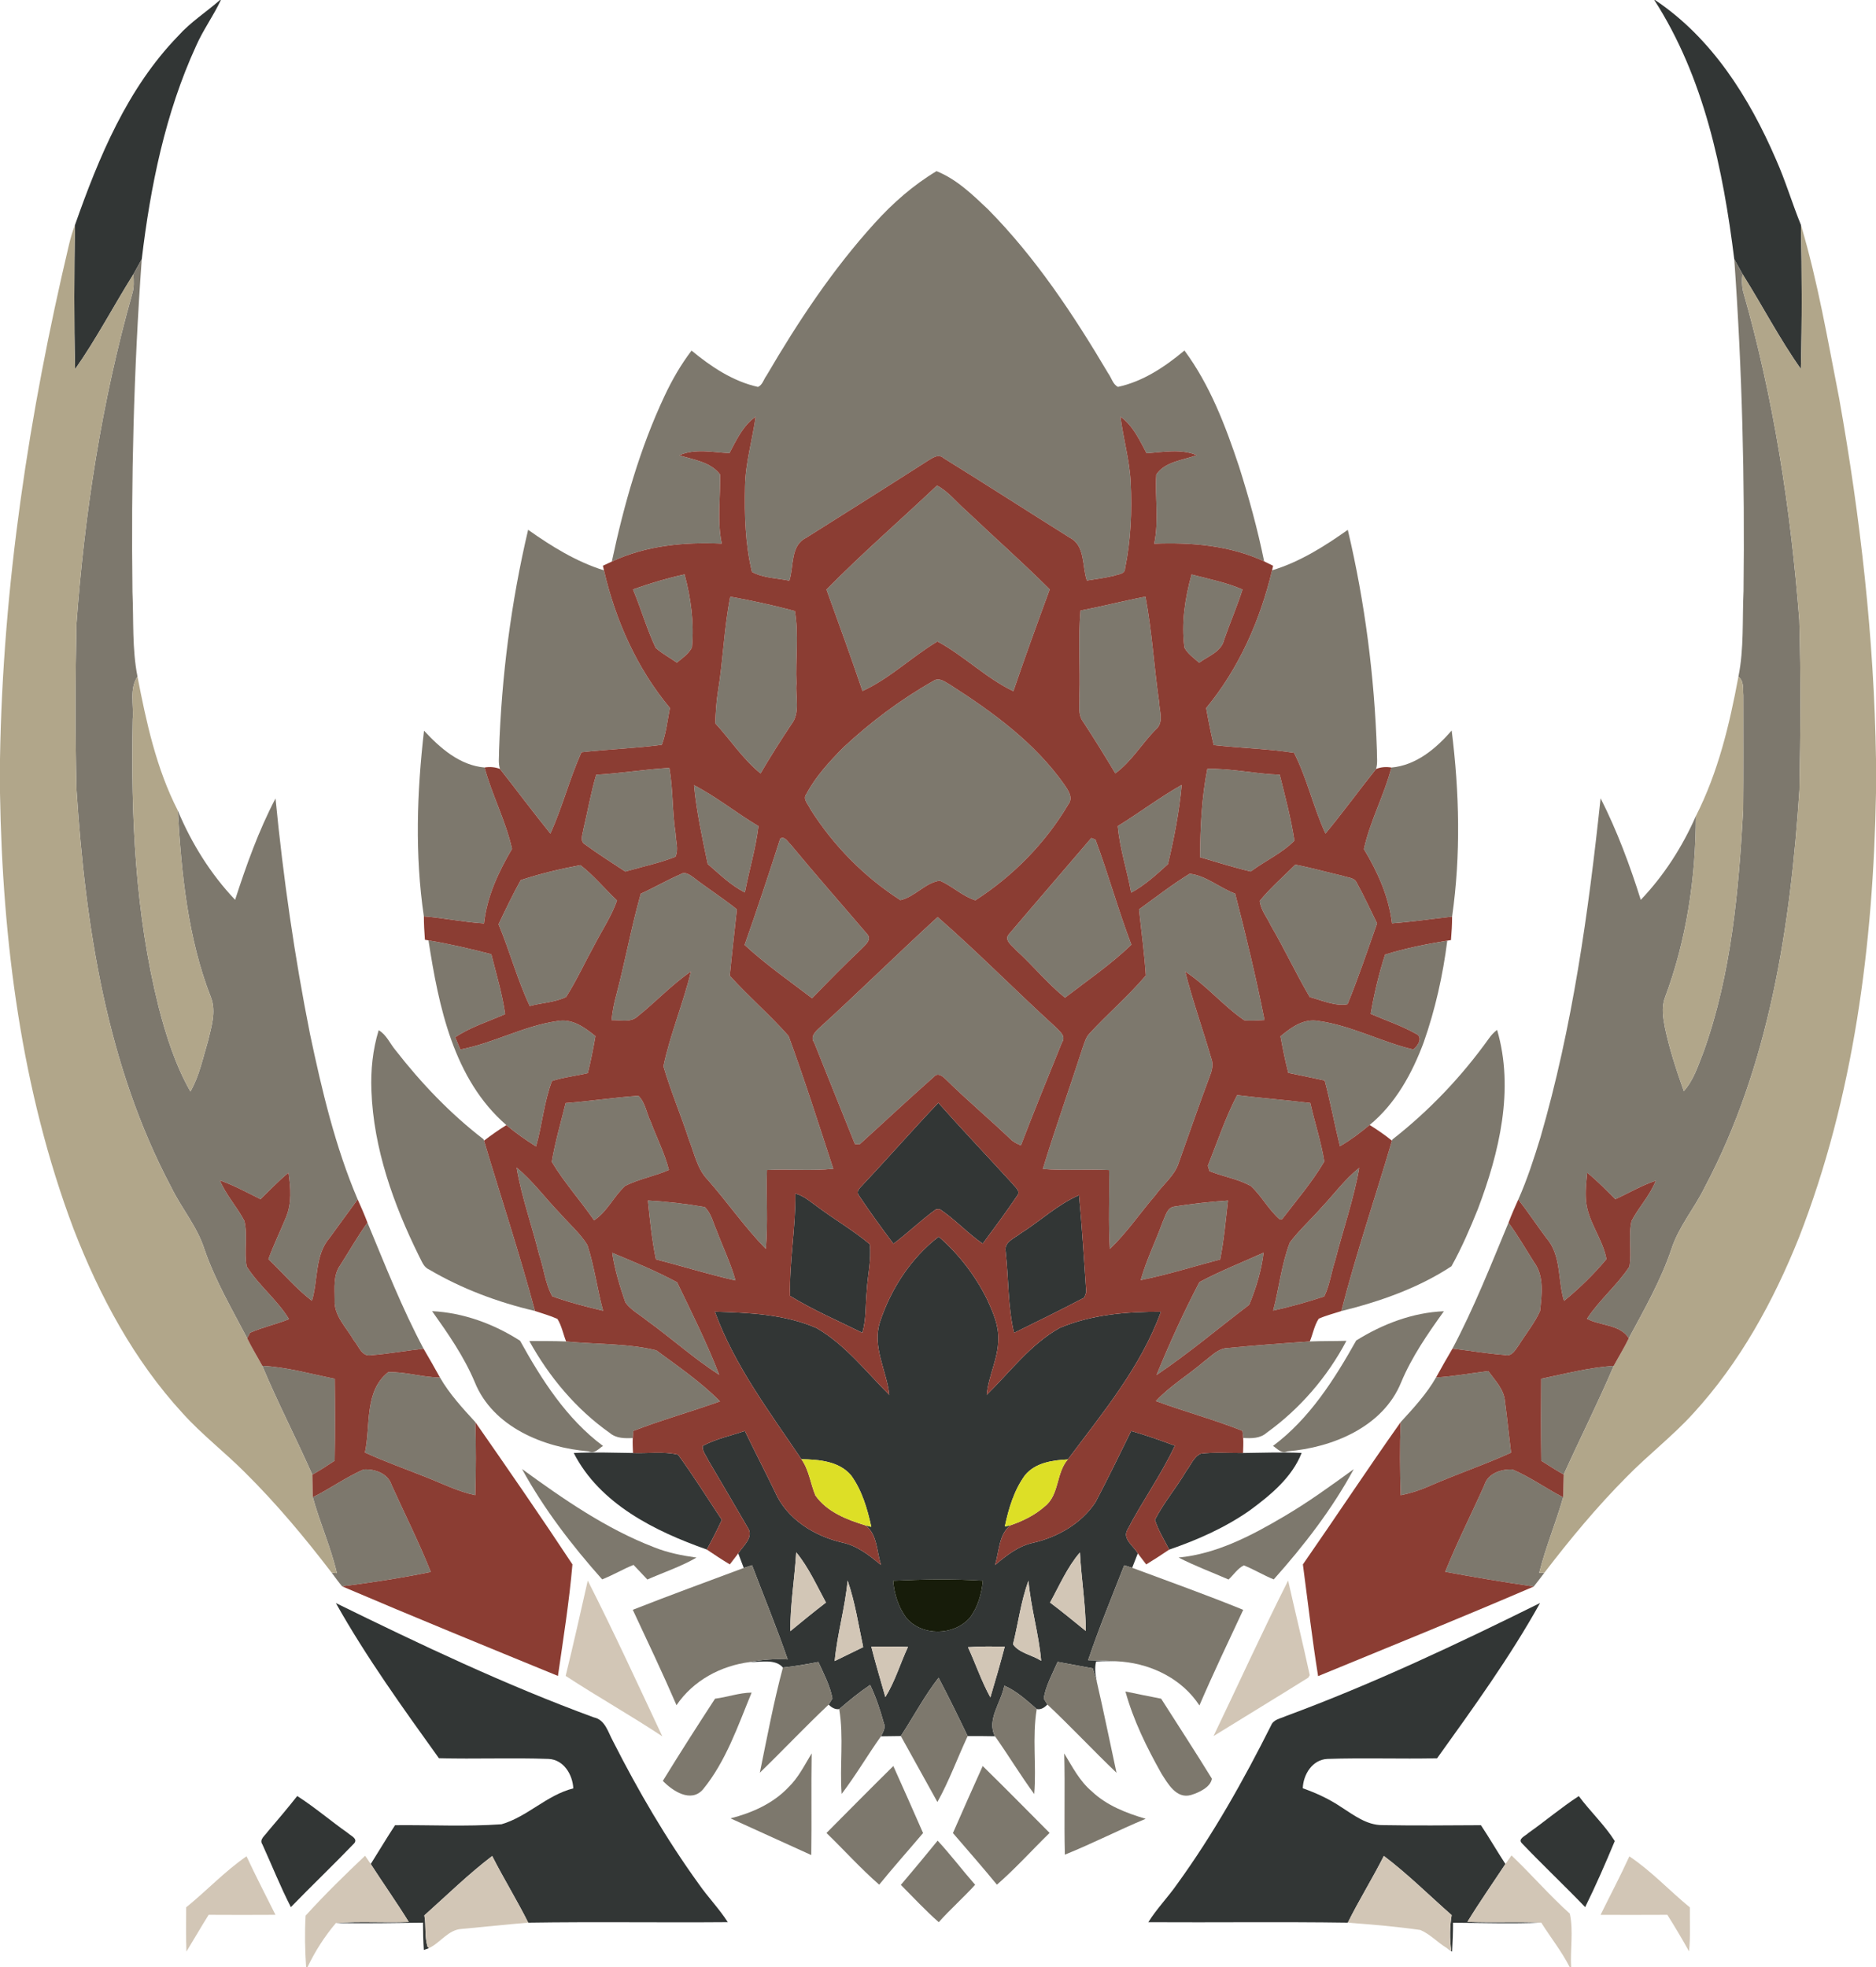 <?xml version="1.0" encoding="UTF-8" ?>
<!DOCTYPE svg PUBLIC "-//W3C//DTD SVG 1.1//EN" "http://www.w3.org/Graphics/SVG/1.1/DTD/svg11.dtd">
<svg width="475pt" height="498pt" viewBox="0 0 475 498" version="1.1" xmlns="http://www.w3.org/2000/svg">
<g id="#323635ff">
<path fill="#323635" opacity="1.00" d=" M 55.71 0.00 L 55.92 0.00 C 54.05 4.02 51.39 7.62 49.62 11.69 C 41.84 28.66 38.09 47.18 35.89 65.63 C 35.20 66.90 34.47 68.15 33.78 69.43 C 28.78 77.39 24.43 85.77 19.02 93.46 C 18.70 81.32 18.80 69.17 18.96 57.03 C 25.00 39.83 32.22 22.39 45.10 9.11 C 48.23 5.60 52.20 3.07 55.71 0.00 Z" />
<path fill="#323635" opacity="1.00" d=" M 418.86 0.00 L 419.04 0.00 C 433.42 9.60 442.92 24.71 449.66 40.33 C 452.08 45.75 453.76 51.47 456.00 56.97 C 456.24 69.11 456.29 81.27 455.97 93.41 C 450.54 85.74 446.22 77.35 441.21 69.40 C 440.52 68.13 439.79 66.88 439.11 65.61 C 436.28 42.85 431.45 19.55 418.86 0.00 Z" />
<path fill="#323635" opacity="1.00" d=" M 218.71 299.68 C 225.08 292.93 231.18 285.92 237.58 279.20 C 243.73 286.13 250.12 292.85 256.36 299.69 C 256.95 300.52 258.48 301.51 257.59 302.66 C 254.79 306.81 251.80 310.84 248.82 314.87 C 244.97 312.22 241.81 308.69 237.93 306.12 L 237.03 306.15 C 233.25 308.83 229.94 312.12 226.21 314.89 C 223.19 310.87 220.22 306.79 217.44 302.61 C 216.54 301.44 218.10 300.50 218.71 299.68 Z" />
<path fill="#323635" opacity="1.00" d=" M 201.38 302.18 C 203.65 302.76 205.38 304.40 207.25 305.72 C 211.52 308.89 216.16 311.57 220.23 315.01 C 220.67 318.99 219.66 322.95 219.45 326.93 C 219.10 330.42 219.36 334.02 218.34 337.43 C 212.21 334.40 205.85 331.66 200.04 328.09 C 199.83 319.44 201.48 310.84 201.38 302.18 Z" />
<path fill="#323635" opacity="1.00" d=" M 258.31 312.34 C 263.32 309.18 267.76 304.94 273.21 302.59 C 273.97 310.76 274.48 318.96 275.04 327.14 C 274.91 327.48 274.66 328.18 274.54 328.52 C 268.66 331.59 262.71 334.54 256.75 337.45 C 255.16 330.75 255.40 323.74 254.63 316.91 C 254.12 314.48 256.78 313.53 258.31 312.34 Z" />
<path fill="#323635" opacity="1.00" d=" M 222.77 334.80 C 225.52 326.39 230.62 318.50 237.68 313.09 C 242.78 317.51 246.96 322.97 249.96 329.02 C 251.39 332.16 252.87 335.46 252.76 339.00 C 252.79 343.89 250.27 348.31 249.83 353.15 C 255.78 347.30 260.92 340.32 268.32 336.19 C 276.37 332.79 285.29 332.07 293.94 332.10 C 288.86 346.11 279.17 357.70 270.37 369.49 C 266.50 369.68 262.16 370.30 259.54 373.47 C 256.76 377.27 255.38 381.91 254.42 386.47 L 255.85 386.16 C 252.83 388.50 253.03 392.86 251.92 396.23 C 254.81 393.81 257.86 391.37 261.65 390.58 C 267.83 389.14 273.81 385.72 277.36 380.35 C 280.51 374.40 283.43 368.32 286.41 362.28 C 290.14 363.36 293.82 364.65 297.47 366.01 C 294.00 373.43 289.17 380.12 285.41 387.38 C 284.20 389.69 287.07 391.43 288.09 393.28 C 287.61 394.49 287.13 395.70 286.66 396.92 C 285.99 396.70 285.32 396.49 284.65 396.29 C 281.53 404.27 278.25 412.20 275.51 420.32 C 278.39 420.38 281.28 420.41 284.16 420.69 C 281.96 420.51 279.74 420.49 277.54 420.64 C 277.07 422.45 277.40 424.28 277.78 426.08 C 277.44 424.83 277.06 423.60 276.69 422.38 C 273.72 421.84 270.76 421.28 267.79 420.74 C 266.49 423.77 264.79 426.72 264.27 430.01 C 264.50 430.39 264.97 431.16 265.20 431.54 C 264.29 432.50 263.39 432.88 262.50 432.69 C 259.94 430.47 257.43 428.13 254.29 426.77 C 253.55 430.97 249.73 435.39 251.94 439.58 C 249.63 439.53 247.32 439.52 245.01 439.54 C 242.63 434.58 240.21 429.63 237.65 424.76 C 234.04 429.39 231.30 434.62 228.09 439.52 C 226.41 439.53 224.73 439.55 223.05 439.59 C 223.58 438.55 224.33 437.36 223.76 436.17 C 222.87 432.89 221.77 429.65 220.32 426.58 C 217.57 428.43 214.99 430.52 212.49 432.70 C 211.60 432.83 210.71 432.45 209.81 431.56 C 210.05 431.17 210.53 430.39 210.77 430.00 C 210.16 426.73 208.57 423.76 207.21 420.77 C 204.23 421.34 201.24 421.86 198.23 422.18 C 196.31 419.90 192.62 420.85 189.94 420.77 C 193.07 420.15 196.26 419.94 199.44 420.11 C 196.67 412.08 193.43 404.22 190.42 396.28 C 189.72 396.50 189.01 396.73 188.32 396.96 C 187.85 395.73 187.38 394.50 186.92 393.28 C 188.16 391.34 191.04 389.12 189.27 386.66 C 185.97 380.98 182.64 375.31 179.30 369.64 C 178.78 368.49 177.79 367.40 177.91 366.07 C 181.26 364.27 185.02 363.50 188.59 362.27 C 191.10 367.46 193.75 372.58 196.25 377.77 C 199.26 384.64 206.26 388.94 213.36 390.56 C 217.13 391.37 220.16 393.83 223.08 396.21 C 221.94 392.86 222.19 388.49 219.15 386.19 L 220.61 386.55 C 219.61 381.98 218.26 377.31 215.47 373.49 C 212.40 369.89 207.31 369.52 202.91 369.43 C 194.86 357.46 185.99 345.77 181.00 332.08 C 189.68 332.33 198.68 332.72 206.76 336.23 C 214.04 340.46 219.28 347.28 225.18 353.15 C 224.49 347.02 220.82 341.07 222.77 334.80 M 201.60 393.00 C 201.20 399.66 200.06 406.28 200.11 412.96 C 203.09 410.51 206.07 408.07 209.13 405.72 C 206.78 401.41 204.72 396.78 201.60 393.00 M 265.87 405.72 C 268.96 408.03 271.92 410.50 274.93 412.92 C 274.89 406.27 273.79 399.68 273.43 393.05 C 270.24 396.73 268.24 401.44 265.87 405.72 M 214.61 400.14 C 213.99 407.00 211.99 413.66 211.34 420.53 C 213.76 419.38 216.14 418.16 218.56 417.01 C 217.36 411.36 216.50 405.59 214.61 400.14 M 226.14 400.20 C 226.42 403.55 227.47 406.89 229.48 409.61 C 233.48 414.30 241.50 414.16 245.54 409.60 C 247.60 406.90 248.53 403.52 248.87 400.19 C 241.31 399.71 233.70 399.84 226.14 400.20 M 256.49 416.29 C 258.00 418.50 261.35 419.00 263.62 420.46 C 263.03 413.64 260.99 407.02 260.41 400.19 C 258.49 405.38 257.83 410.94 256.49 416.29 M 220.61 416.90 C 221.69 421.17 222.98 425.40 224.17 429.65 C 226.62 425.71 227.94 421.15 229.90 416.95 C 226.80 416.84 223.71 416.83 220.61 416.90 M 245.09 417.02 C 247.04 421.23 248.51 425.67 250.76 429.73 C 252.04 425.47 253.27 421.19 254.40 416.89 C 251.30 416.84 248.19 416.79 245.09 417.02 Z" />
<path fill="#323635" opacity="1.00" d=" M 145.27 367.86 C 150.27 367.60 155.27 367.80 160.27 367.86 C 164.06 368.01 167.96 367.40 171.68 368.28 C 175.59 373.62 179.10 379.28 182.77 384.79 C 181.58 387.33 180.31 389.84 178.96 392.30 C 165.85 387.68 151.86 380.76 145.27 367.86 Z" />
<path fill="#323635" opacity="1.00" d=" M 300.38 372.39 C 301.53 370.92 302.25 368.81 304.04 368.03 C 307.59 367.60 311.18 367.88 314.74 367.86 C 319.68 367.80 324.63 367.61 329.57 367.84 C 327.16 374.03 321.69 378.53 316.46 382.38 C 310.23 386.75 303.21 389.86 296.04 392.32 C 294.77 389.84 293.27 387.45 292.42 384.78 C 294.66 380.41 297.89 376.63 300.38 372.39 Z" />
<path fill="#323635" opacity="1.00" d=" M 85.04 405.85 C 106.41 416.33 127.96 426.58 150.34 434.79 C 153.23 435.39 153.94 438.49 155.17 440.74 C 161.55 453.33 168.69 465.57 176.96 477.02 C 179.26 480.33 182.10 483.23 184.28 486.64 C 167.44 486.78 150.59 486.51 133.75 486.77 C 130.89 481.04 127.51 475.60 124.62 469.89 C 118.58 474.50 113.12 479.85 107.45 484.92 C 107.92 487.55 107.45 490.30 108.26 492.88 L 108.62 493.21 C 108.29 493.33 107.63 493.56 107.31 493.68 C 107.16 491.37 107.10 489.07 107.10 486.77 C 99.75 486.87 92.40 486.98 85.05 486.86 C 91.19 486.37 97.35 486.85 103.50 486.59 C 100.42 481.61 97.04 476.83 93.87 471.92 C 95.94 468.65 97.90 465.32 100.03 462.09 C 109.01 462.00 118.03 462.49 126.99 461.85 C 133.55 459.95 138.43 454.46 145.16 452.77 C 144.99 449.27 142.72 445.49 138.90 445.31 C 129.65 444.98 120.38 445.38 111.13 445.13 C 101.97 432.36 92.74 419.57 85.04 405.85 Z" />
<path fill="#323635" opacity="1.00" d=" M 325.57 434.47 C 347.62 426.32 368.89 416.27 389.94 405.84 C 382.28 419.60 373.03 432.37 363.87 445.15 C 354.61 445.35 345.35 445.00 336.10 445.31 C 332.30 445.48 329.98 449.24 329.86 452.74 C 333.28 453.95 336.59 455.48 339.60 457.51 C 342.78 459.54 346.02 462.07 349.98 462.07 C 358.31 462.22 366.64 462.13 374.97 462.09 C 377.11 465.31 379.05 468.67 381.17 471.92 C 377.95 476.79 374.60 481.58 371.55 486.56 C 377.78 486.82 384.02 486.50 390.24 486.76 C 382.80 487.07 375.35 486.82 367.91 486.79 C 367.91 489.22 367.82 491.67 367.67 494.11 C 367.33 493.87 366.63 493.39 366.28 493.16 L 367.44 493.86 C 367.06 490.86 367.06 487.83 367.55 484.85 C 361.85 479.84 356.44 474.45 350.39 469.87 C 347.51 475.59 344.10 481.03 341.26 486.77 C 324.43 486.52 307.59 486.75 290.75 486.65 C 292.88 483.23 295.73 480.33 298.03 477.03 C 307.19 464.39 314.86 450.73 321.85 436.80 C 322.47 435.28 324.25 435.09 325.57 434.47 Z" />
<path fill="#323635" opacity="1.00" d=" M 75.26 454.70 C 79.73 457.57 83.76 461.04 88.10 464.09 C 88.78 464.75 90.65 465.47 89.71 466.65 C 84.45 472.13 78.94 477.38 73.65 482.83 C 70.99 477.66 68.84 472.23 66.43 466.94 C 65.57 465.70 67.13 464.70 67.72 463.79 C 70.28 460.80 72.82 457.79 75.26 454.70 Z" />
<path fill="#323635" opacity="1.00" d=" M 386.95 464.09 C 391.27 461.04 395.31 457.60 399.75 454.72 C 402.63 458.62 406.28 462.01 408.86 466.10 C 406.51 471.74 404.07 477.36 401.36 482.83 C 396.11 477.36 390.57 472.15 385.34 466.66 C 384.20 465.55 386.31 464.76 386.95 464.09 Z" />
</g>
<g id="#7d786dff">
<path fill="#7d786d" opacity="1.00" d=" M 221.49 56.47 C 226.07 51.40 231.25 46.85 237.13 43.33 C 242.20 45.36 246.22 49.26 250.13 52.96 C 262.25 65.23 271.84 79.73 280.59 94.51 C 281.42 95.63 281.76 97.30 283.07 97.95 C 289.44 96.57 294.97 92.86 299.90 88.74 C 306.36 97.47 310.27 107.76 313.68 117.98 C 316.20 125.91 318.42 133.96 320.08 142.12 C 311.41 138.09 301.68 137.28 292.24 137.65 C 293.47 131.86 292.41 125.95 292.77 120.14 C 294.99 116.84 299.53 116.53 303.00 115.24 C 298.97 113.55 294.52 114.46 290.31 114.75 C 288.52 111.41 286.90 107.77 283.71 105.50 C 284.39 111.04 286.01 116.44 286.28 122.03 C 286.65 129.36 286.34 136.78 284.85 143.97 C 284.85 145.42 283.00 145.37 282.02 145.78 C 279.77 146.31 277.48 146.63 275.19 146.98 C 273.94 143.34 274.85 138.18 270.89 136.14 C 260.23 129.46 249.65 122.63 238.95 116.01 C 237.56 114.73 236.00 116.02 234.75 116.76 C 224.58 123.28 214.35 129.70 204.14 136.14 C 200.07 138.10 201.05 143.34 199.86 147.01 C 196.70 146.36 193.26 146.37 190.39 144.79 C 188.68 137.71 188.47 130.33 188.64 123.07 C 188.75 117.11 190.51 111.38 191.32 105.51 C 188.11 107.75 186.46 111.38 184.69 114.73 C 180.47 114.51 176.00 113.48 171.99 115.27 C 175.58 116.40 179.89 116.92 182.32 120.12 C 182.45 125.96 181.53 131.83 182.75 137.63 C 173.29 137.21 163.58 138.09 154.91 142.18 C 157.97 127.82 162.00 113.55 168.27 100.23 C 170.16 96.19 172.40 92.31 175.10 88.76 C 180.05 92.85 185.56 96.54 191.92 97.96 C 193.09 97.45 193.38 95.99 194.11 95.04 C 202.07 81.42 210.86 68.17 221.49 56.47 Z" />
<path fill="#7d786d" opacity="1.00" d=" M 33.78 69.43 C 34.47 68.15 35.20 66.90 35.89 65.63 C 33.86 93.67 33.17 121.81 33.54 149.91 C 33.86 157.04 33.42 164.24 34.81 171.28 C 32.70 174.45 33.91 178.49 33.60 182.05 C 33.13 206.47 34.20 231.13 40.16 254.91 C 42.08 262.31 44.41 269.66 48.21 276.34 C 50.46 272.44 51.34 267.96 52.63 263.70 C 53.48 260.09 54.80 256.19 53.42 252.54 C 47.52 237.47 45.96 221.16 45.00 205.16 C 48.48 213.48 53.30 221.25 59.53 227.81 C 62.37 219.05 65.48 210.31 69.76 202.14 C 71.71 222.17 74.57 242.12 78.51 261.87 C 81.51 276.05 84.86 290.28 90.56 303.66 C 88.15 306.89 85.83 310.18 83.43 313.42 C 79.65 317.84 80.59 324.06 78.98 329.33 C 74.92 326.24 71.65 322.29 67.96 318.79 C 69.26 315.22 70.92 311.81 72.37 308.30 C 73.92 304.70 73.60 300.68 73.04 296.90 C 70.53 298.97 68.29 301.33 65.96 303.60 C 62.56 301.93 59.24 300.09 55.67 298.84 C 57.23 302.56 60.03 305.55 61.88 309.11 C 62.78 312.88 61.75 316.82 62.46 320.63 C 65.52 325.47 70.19 329.06 73.18 333.97 C 69.94 335.28 66.51 336.02 63.32 337.41 C 63.13 337.76 62.77 338.46 62.59 338.81 C 58.72 331.43 54.49 324.19 51.76 316.28 C 49.95 310.55 45.96 305.94 43.37 300.60 C 27.00 269.74 21.63 234.51 19.38 200.06 C 19.02 186.03 19.07 172.01 19.36 157.98 C 21.43 129.77 25.77 101.66 33.47 74.41 C 33.99 72.80 33.87 71.09 33.78 69.43 Z" />
<path fill="#7d786d" opacity="1.00" d=" M 439.11 65.61 C 439.79 66.88 440.52 68.13 441.21 69.40 C 441.00 70.84 441.04 72.28 441.33 73.69 C 449.10 100.83 453.40 128.87 455.58 156.99 C 456.00 171.32 455.89 185.66 455.61 200.00 C 453.35 234.47 448.00 269.73 431.62 300.61 C 429.03 305.90 425.08 310.49 423.23 316.15 C 420.55 324.13 416.37 331.45 412.40 338.83 C 410.34 335.32 405.20 335.68 401.82 333.88 C 404.94 329.11 409.43 325.42 412.56 320.67 C 413.19 316.85 412.23 312.90 413.10 309.12 C 414.93 305.59 417.79 302.67 419.22 298.93 C 415.65 300.10 412.41 302.06 409.00 303.60 C 406.68 301.30 404.42 298.93 401.87 296.90 C 401.64 299.26 401.37 301.64 401.58 304.02 C 402.04 309.32 405.82 313.64 406.75 318.77 C 403.55 322.62 399.90 326.18 396.01 329.35 C 394.36 324.09 395.40 317.81 391.52 313.42 C 389.12 310.20 386.90 306.85 384.43 303.68 C 386.69 298.60 388.40 293.30 390.03 288.00 C 398.16 260.01 402.19 231.02 405.27 202.10 C 409.43 210.33 412.68 219.02 415.44 227.82 C 421.32 221.65 425.97 214.40 429.39 206.61 C 429.37 222.22 427.04 237.99 421.53 252.65 C 420.64 255.11 421.10 257.76 421.58 260.26 C 422.73 265.70 424.48 271.00 426.34 276.24 C 428.87 273.42 429.96 269.73 431.34 266.29 C 438.37 246.65 440.22 225.67 441.37 205.00 C 441.47 195.34 441.40 185.68 441.41 176.02 C 441.27 174.41 441.63 172.44 440.16 171.32 C 441.61 164.18 441.12 156.86 441.46 149.63 C 441.80 121.61 441.11 93.56 439.11 65.61 Z" />
<path fill="#7d786d" opacity="1.00" d=" M 237.25 122.92 C 240.17 124.46 242.18 127.17 244.65 129.29 C 251.67 135.96 258.94 142.37 265.79 149.22 C 262.64 157.79 259.52 166.37 256.58 175.00 C 249.68 171.69 244.07 166.01 237.37 162.40 C 230.86 166.28 225.28 171.80 218.38 174.94 C 215.47 166.34 212.35 157.80 209.26 149.26 C 218.24 140.13 227.94 131.72 237.25 122.92 Z" />
<path fill="#7d786d" opacity="1.00" d=" M 133.72 134.13 C 139.66 138.33 145.91 142.21 152.92 144.40 C 155.83 157.02 161.28 169.25 169.62 179.24 C 169.00 182.35 168.69 185.56 167.57 188.56 C 160.83 189.48 153.99 189.68 147.22 190.45 C 144.21 197.17 142.40 204.34 139.36 211.05 C 135.00 205.66 130.87 200.10 126.59 194.67 C 126.11 193.18 126.39 191.58 126.36 190.05 C 126.99 171.23 129.40 152.47 133.72 134.13 Z" />
<path fill="#7d786d" opacity="1.00" d=" M 322.09 144.39 C 329.11 142.27 335.33 138.33 341.26 134.14 C 345.59 152.46 348.00 171.22 348.63 190.03 C 348.60 191.57 348.87 193.17 348.42 194.68 C 344.10 200.09 340.02 205.70 335.61 211.04 C 332.53 204.39 330.97 197.10 327.64 190.59 C 320.91 189.56 314.07 189.39 307.31 188.64 C 306.58 185.53 305.94 182.40 305.40 179.26 C 313.71 169.22 319.08 157.00 322.09 144.39 Z" />
<path fill="#7d786d" opacity="1.00" d=" M 160.27 149.22 C 164.54 147.70 168.90 146.39 173.33 145.42 C 174.95 151.45 175.79 157.71 175.19 163.95 C 174.31 165.57 172.78 166.63 171.38 167.76 C 169.60 166.51 167.65 165.48 166.02 164.03 C 163.77 159.24 162.31 154.11 160.27 149.22 Z" />
<path fill="#7d786d" opacity="1.00" d=" M 299.90 163.97 C 299.06 157.75 300.04 151.45 301.70 145.44 C 306.03 146.57 310.49 147.46 314.60 149.24 C 313.24 153.53 311.43 157.68 309.95 161.95 C 309.25 165.05 305.92 166.08 303.63 167.79 C 302.30 166.62 300.76 165.57 299.90 163.97 Z" />
<path fill="#7d786d" opacity="1.00" d=" M 184.90 151.06 C 190.39 152.04 195.87 153.25 201.26 154.69 C 202.30 160.60 201.39 166.94 201.67 173.01 C 201.36 176.45 202.70 180.43 200.37 183.39 C 197.66 187.46 195.05 191.59 192.57 195.81 C 188.11 192.22 184.95 187.29 181.09 183.10 C 181.22 180.41 181.35 177.73 181.78 175.08 C 183.10 167.11 183.32 158.99 184.90 151.06 Z" />
<path fill="#7d786d" opacity="1.00" d=" M 273.57 154.58 C 279.08 153.52 284.52 152.11 290.03 151.06 C 291.70 159.88 292.20 168.87 293.49 177.75 C 293.57 180.05 294.73 182.89 292.69 184.65 C 289.11 188.22 286.52 192.80 282.40 195.79 C 279.76 191.40 277.08 187.04 274.27 182.76 C 272.78 180.84 273.43 178.29 273.31 176.05 C 273.53 168.90 272.96 161.72 273.57 154.58 Z" />
<path fill="#7d786d" opacity="1.00" d=" M 236.32 172.40 C 237.85 171.36 239.32 172.69 240.63 173.41 C 251.40 180.29 262.00 188.04 269.45 198.59 C 270.43 200.05 271.84 201.94 270.49 203.65 C 264.73 213.43 256.47 221.82 246.96 227.93 C 243.67 226.88 241.12 224.34 237.98 222.96 C 234.24 223.47 231.68 227.06 227.98 227.89 C 218.83 222.03 210.96 214.01 205.15 204.80 C 204.68 203.64 203.14 202.32 204.17 201.03 C 206.50 196.61 209.96 192.88 213.43 189.33 C 220.38 182.85 228.04 177.08 236.32 172.40 Z" />
<path fill="#7d786d" opacity="1.00" d=" M 107.36 184.99 C 111.46 189.41 116.41 193.77 122.69 194.31 C 124.58 201.31 128.08 207.86 129.64 214.91 C 126.21 220.75 123.30 226.96 122.55 233.79 C 117.44 233.48 112.42 232.41 107.32 232.00 C 105.02 216.43 105.56 200.59 107.36 184.99 Z" />
<path fill="#7d786d" opacity="1.00" d=" M 367.56 184.95 C 369.52 200.57 369.90 216.46 367.67 232.07 C 362.60 232.64 357.54 233.38 352.45 233.77 C 351.64 226.99 348.83 220.75 345.34 214.97 C 346.88 207.87 350.48 201.36 352.30 194.32 C 358.56 193.77 363.61 189.51 367.56 184.95 Z" />
<path fill="#7d786d" opacity="1.00" d=" M 150.96 196.15 C 157.16 195.79 163.29 194.77 169.48 194.41 C 170.45 199.89 170.20 205.49 171.05 210.99 C 171.10 212.93 171.88 215.07 171.02 216.92 C 166.91 218.53 162.56 219.44 158.33 220.66 C 154.92 218.39 151.43 216.23 148.14 213.79 C 146.71 212.98 147.54 211.25 147.70 210.01 C 148.82 205.40 149.59 200.70 150.96 196.15 Z" />
<path fill="#7d786d" opacity="1.00" d=" M 305.70 194.65 C 311.74 194.49 317.92 195.95 324.03 196.14 C 325.40 201.66 326.88 207.20 327.74 212.83 C 324.58 216.04 320.30 217.95 316.69 220.64 C 312.35 219.62 308.11 218.27 303.84 217.02 C 303.91 209.57 304.24 201.92 305.70 194.65 Z" />
<path fill="#7d786d" opacity="1.00" d=" M 175.72 198.79 C 181.46 201.74 186.49 205.87 192.04 209.15 C 191.36 214.83 189.68 220.33 188.60 225.94 C 185.05 224.18 182.16 221.29 179.18 218.73 C 177.82 212.13 176.35 205.50 175.72 198.79 Z" />
<path fill="#7d786d" opacity="1.00" d=" M 283.02 209.15 C 288.48 205.77 293.62 201.88 299.21 198.72 C 298.60 205.46 297.29 212.19 295.73 218.77 C 292.84 221.41 289.87 224.13 286.41 226.00 C 285.38 220.36 283.52 214.87 283.02 209.15 Z" />
<path fill="#7d786d" opacity="1.00" d=" M 197.55 212.31 C 198.68 211.57 199.48 213.18 200.19 213.80 C 206.52 221.46 213.10 228.91 219.55 236.47 C 220.84 237.87 219.10 239.21 218.18 240.18 C 213.88 244.25 209.73 248.47 205.62 252.73 C 199.86 248.32 193.85 244.16 188.53 239.23 C 191.68 230.31 194.66 221.32 197.55 212.31 Z" />
<path fill="#7d786d" opacity="1.00" d=" M 276.32 212.15 C 276.58 212.25 277.11 212.45 277.37 212.56 C 280.63 221.34 283.13 230.40 286.46 239.17 C 281.32 244.15 275.33 248.22 269.66 252.59 C 265.23 249.02 261.58 244.47 257.34 240.63 C 256.43 239.50 254.02 238.06 255.50 236.47 C 262.40 228.34 269.40 220.26 276.32 212.15 Z" />
<path fill="#7d786d" opacity="1.00" d=" M 131.84 222.83 C 136.73 221.20 141.88 219.97 146.97 219.03 C 150.37 221.65 153.11 225.04 156.23 227.98 C 154.80 232.02 152.39 235.59 150.44 239.38 C 148.05 243.71 145.99 248.23 143.34 252.41 C 140.50 253.80 137.17 253.88 134.13 254.70 C 130.98 248.01 129.08 240.82 126.23 234.00 C 128.02 230.24 129.82 226.47 131.84 222.83 Z" />
<path fill="#7d786d" opacity="1.00" d=" M 318.96 228.08 C 321.67 224.77 324.94 221.94 327.97 218.91 C 332.03 219.69 336.01 220.82 340.03 221.75 C 341.16 222.20 342.82 222.12 343.46 223.36 C 345.34 226.75 346.95 230.29 348.67 233.77 C 346.27 240.62 343.94 247.52 341.20 254.24 C 338.16 254.84 334.64 253.24 331.63 252.43 C 328.12 246.48 325.22 240.20 321.73 234.24 C 320.79 232.21 319.19 230.35 318.96 228.08 Z" />
<path fill="#7d786d" opacity="1.00" d=" M 172.24 221.37 C 173.47 220.52 174.76 221.54 175.73 222.26 C 179.28 225.00 183.09 227.40 186.58 230.23 C 185.99 235.83 185.32 241.42 184.78 247.02 C 189.53 252.31 194.98 256.94 199.66 262.27 C 203.73 273.37 207.31 284.67 210.99 295.91 C 205.41 296.49 199.79 295.93 194.20 296.22 C 193.96 302.88 194.50 309.55 193.91 316.19 C 188.59 310.74 184.22 304.41 179.19 298.68 C 176.52 295.94 175.84 292.04 174.46 288.61 C 172.44 282.34 169.82 276.27 167.98 269.95 C 169.69 261.83 172.99 254.05 174.94 245.96 C 170.07 249.31 166.03 253.67 161.43 257.34 C 159.63 258.99 157.04 258.18 154.85 258.28 C 155.07 256.12 155.46 253.99 156.05 251.90 C 158.29 243.40 159.85 234.73 162.24 226.26 C 165.62 224.73 168.84 222.85 172.24 221.37 Z" />
<path fill="#7d786d" opacity="1.00" d=" M 301.21 221.21 C 305.32 221.64 308.83 224.80 312.74 226.24 C 315.48 236.84 318.04 247.51 320.17 258.24 C 318.45 258.30 316.73 258.51 315.03 258.29 C 309.69 254.63 305.52 249.50 300.09 245.97 C 301.97 253.39 304.56 260.60 306.69 267.95 C 307.25 269.40 306.92 270.91 306.37 272.31 C 303.63 279.63 301.08 287.01 298.46 294.38 C 297.42 297.66 294.53 299.81 292.59 302.54 C 288.69 307.06 285.32 312.08 281.01 316.21 C 280.59 309.55 280.96 302.89 280.81 296.23 C 275.22 295.97 269.62 296.40 264.04 295.96 C 267.20 285.59 270.87 275.37 274.20 265.05 C 274.62 263.89 274.95 262.64 275.80 261.72 C 280.43 256.67 285.69 252.19 290.12 246.97 C 289.77 241.38 288.97 235.81 288.40 230.23 C 292.62 227.16 296.77 223.95 301.21 221.21 Z" />
<path fill="#7d786d" opacity="1.00" d=" M 237.42 232.17 C 247.60 241.08 257.10 250.75 267.10 259.86 C 268.12 260.96 270.06 262.22 268.88 263.95 C 265.39 272.61 261.83 281.25 258.50 289.98 C 257.47 289.57 256.47 289.07 255.72 288.27 C 250.43 283.22 244.82 278.53 239.62 273.40 C 238.85 272.63 237.51 271.38 236.50 272.59 C 230.13 278.21 223.93 284.04 217.63 289.74 C 217.33 289.72 216.75 289.67 216.46 289.64 C 213.03 281.09 209.56 272.53 206.15 263.96 C 205.09 262.56 206.37 261.25 207.34 260.35 C 217.50 251.11 227.27 241.43 237.42 232.17 Z" />
<path fill="#7d786d" opacity="1.00" d=" M 108.49 238.08 C 113.85 238.97 119.14 240.21 124.40 241.58 C 125.65 246.61 127.17 251.60 127.91 256.75 C 123.66 258.63 119.15 260.00 115.26 262.61 C 115.59 263.38 116.24 264.92 116.56 265.70 C 124.94 264.11 132.57 259.74 141.01 258.52 C 144.81 257.75 147.99 260.08 150.76 262.32 C 150.22 265.46 149.60 268.59 148.83 271.69 C 145.82 272.40 142.71 272.72 139.76 273.68 C 137.74 278.96 137.30 284.79 135.72 290.24 C 133.10 288.61 130.57 286.83 128.21 284.84 C 114.82 273.25 111.07 254.77 108.49 238.08 Z" />
<path fill="#7d786d" opacity="1.00" d=" M 350.70 241.67 C 355.83 240.08 361.14 239.01 366.45 238.15 C 365.34 246.92 363.40 255.60 360.46 263.95 C 357.54 271.77 353.34 279.44 346.79 284.81 C 344.42 286.79 341.94 288.65 339.27 290.20 C 337.91 284.67 336.87 279.06 335.41 273.56 C 332.34 272.90 329.27 272.24 326.19 271.62 C 325.41 268.56 324.78 265.47 324.22 262.36 C 326.96 260.08 330.13 257.75 333.94 258.49 C 342.20 259.66 349.72 263.77 357.81 265.70 C 359.03 264.89 360.43 262.48 358.45 261.69 C 354.82 259.64 350.84 258.35 347.05 256.67 C 347.94 251.60 349.12 246.56 350.70 241.67 Z" />
<path fill="#7d786d" opacity="1.00" d=" M 95.88 260.82 C 97.87 261.97 98.75 264.25 100.20 265.95 C 106.69 274.28 114.06 282.00 122.45 288.45 L 122.55 288.79 C 126.84 303.16 131.57 317.42 135.45 331.90 C 126.05 329.70 116.90 326.28 108.58 321.37 C 107.17 320.74 106.76 319.18 106.07 317.95 C 99.62 304.89 94.58 290.78 94.04 276.10 C 93.84 270.95 94.37 265.76 95.88 260.82 Z" />
<path fill="#7d786d" opacity="1.00" d=" M 376.94 262.98 C 377.53 262.12 378.24 261.37 379.06 260.73 C 383.47 275.77 379.62 291.78 374.22 306.04 C 372.23 310.99 370.11 315.91 367.51 320.58 C 359.09 326.12 349.37 329.52 339.62 331.93 C 343.36 317.40 348.21 303.18 352.45 288.79 L 352.55 288.49 C 361.84 281.23 370.08 272.57 376.94 262.98 Z" />
<path fill="#7d786d" opacity="1.00" d=" M 143.22 279.27 C 149.38 278.80 155.50 277.84 161.65 277.43 C 163.40 279.12 163.71 281.90 164.79 284.06 C 166.30 288.11 168.30 291.99 169.37 296.20 C 165.78 297.79 161.84 298.46 158.33 300.21 C 155.40 302.85 153.77 306.75 150.42 308.95 C 146.97 303.93 142.83 299.35 139.71 294.14 C 140.55 289.11 142.01 284.21 143.22 279.27 Z" />
<path fill="#7d786d" opacity="1.00" d=" M 313.24 277.26 C 319.41 278.00 325.60 278.49 331.76 279.25 C 332.89 284.20 334.50 289.04 335.31 294.06 C 332.27 299.23 328.30 303.87 324.65 308.64 L 324.08 308.76 C 321.21 306.29 319.46 302.80 316.69 300.25 C 313.41 298.46 309.66 297.89 306.23 296.49 C 306.12 296.16 305.92 295.48 305.82 295.14 C 308.23 289.16 310.25 282.97 313.24 277.26 Z" />
<path fill="#7d786d" opacity="1.00" d=" M 130.80 295.60 C 134.92 298.99 138.07 303.36 141.78 307.18 C 144.11 309.84 146.85 312.19 148.73 315.21 C 150.50 320.63 151.20 326.35 152.70 331.85 C 148.37 330.82 144.03 329.71 139.85 328.20 C 138.04 324.99 137.71 321.10 136.50 317.62 C 134.69 310.26 132.07 303.08 130.80 295.60 Z" />
<path fill="#7d786d" opacity="1.00" d=" M 334.64 305.66 C 337.81 302.33 340.51 298.52 344.16 295.68 C 342.77 303.62 340.07 311.26 338.08 319.07 C 337.08 322.09 336.69 325.35 335.29 328.23 C 331.04 329.63 326.73 330.85 322.36 331.81 C 323.88 326.09 324.46 320.09 326.59 314.56 C 329.01 311.36 332.01 308.67 334.64 305.66 Z" />
<path fill="#7d786d" opacity="1.00" d=" M 164.05 303.93 C 168.86 304.19 173.67 304.77 178.42 305.58 C 180.11 307.16 180.56 309.58 181.49 311.62 C 183.06 315.81 185.03 319.86 186.23 324.18 C 179.44 322.65 172.80 320.57 166.07 318.83 C 165.07 313.92 164.55 308.92 164.05 303.93 Z" />
<path fill="#7d786d" opacity="1.00" d=" M 297.26 305.48 C 301.78 304.76 306.35 304.25 310.92 303.94 C 310.35 308.93 309.92 313.95 308.94 318.88 C 302.23 320.61 295.62 322.74 288.83 324.09 C 290.24 319.02 292.60 314.30 294.39 309.36 C 295.08 307.96 295.43 305.80 297.26 305.48 Z" />
<path fill="#7d786d" opacity="1.00" d=" M 86.18 320.27 C 88.46 316.69 90.56 312.98 93.04 309.53 C 97.51 320.28 101.77 331.17 107.25 341.46 C 102.82 341.94 98.42 342.76 93.97 343.10 C 91.61 343.58 90.84 340.80 89.62 339.39 C 87.73 336.09 84.50 333.13 84.73 329.04 C 84.74 326.09 84.32 322.80 86.18 320.27 Z" />
<path fill="#7d786d" opacity="1.00" d=" M 381.95 309.55 C 384.32 312.75 386.29 316.22 388.43 319.58 C 391.05 323.11 390.38 327.82 389.94 331.91 C 388.54 335.01 386.36 337.67 384.57 340.54 C 383.69 341.69 382.84 343.54 381.04 343.05 C 376.59 342.71 372.19 341.95 367.76 341.44 C 373.21 331.15 377.49 320.28 381.95 309.55 Z" />
<path fill="#7d786d" opacity="1.00" d=" M 155.01 317.18 C 160.55 319.48 166.16 321.80 171.43 324.63 C 175.16 332.35 179.01 340.06 182.10 348.06 C 175.66 343.93 169.97 338.76 163.77 334.30 C 161.95 332.81 159.74 331.67 158.35 329.75 C 156.93 325.66 155.66 321.47 155.01 317.18 Z" />
<path fill="#7d786d" opacity="1.00" d=" M 303.69 324.60 C 308.93 321.78 314.52 319.61 319.94 317.14 C 319.39 321.67 318.03 326.14 316.30 330.33 C 308.50 336.28 300.97 342.64 292.83 348.12 C 296.10 340.14 299.69 332.23 303.69 324.60 Z" />
<path fill="#7d786d" opacity="1.00" d=" M 109.41 331.95 C 117.33 332.34 125.04 335.18 131.68 339.44 C 137.15 349.32 143.48 359.24 152.68 366.07 C 151.56 366.75 150.59 368.16 149.05 367.44 C 137.61 366.51 124.78 361.25 120.21 349.92 C 117.49 343.44 113.46 337.65 109.41 331.95 Z" />
<path fill="#7d786d" opacity="1.00" d=" M 343.39 339.38 C 350.05 335.22 357.68 332.29 365.59 331.97 C 361.52 337.65 357.49 343.45 354.78 349.94 C 350.20 361.26 337.38 366.51 325.95 367.44 C 324.40 368.14 323.44 366.75 322.32 366.07 C 331.54 359.21 337.85 349.25 343.39 339.38 Z" />
<path fill="#7d786d" opacity="1.00" d=" M 134.02 339.50 C 137.12 339.54 140.23 339.48 143.34 339.62 C 150.93 340.38 158.75 340.06 166.17 341.86 C 171.69 345.94 177.47 349.88 182.30 354.79 C 175.03 357.40 167.56 359.47 160.36 362.27 C 160.32 362.72 160.25 363.62 160.21 364.07 C 158.18 364.17 156.02 364.18 154.39 362.78 C 145.90 356.80 139.01 348.56 134.02 339.50 Z" />
<path fill="#7d786d" opacity="1.00" d=" M 310.95 341.27 C 317.84 340.61 324.74 340.08 331.64 339.62 C 334.73 339.49 337.82 339.55 340.91 339.46 C 336.11 348.58 329.10 356.71 320.71 362.74 C 319.07 364.21 316.84 364.17 314.77 364.05 C 314.72 363.60 314.62 362.70 314.57 362.25 C 307.40 359.39 299.91 357.39 292.67 354.71 C 296.25 350.86 300.80 348.17 304.77 344.77 C 306.66 343.38 308.42 341.33 310.95 341.27 Z" />
<path fill="#7d786d" opacity="1.00" d=" M 66.41 345.79 C 72.65 346.11 78.68 347.84 84.77 349.07 C 84.84 355.98 84.87 362.89 84.74 369.80 C 82.89 371.05 81.01 372.25 79.08 373.36 C 74.99 364.10 70.32 355.12 66.41 345.79 Z" />
<path fill="#7d786d" opacity="1.00" d=" M 390.22 349.07 C 396.31 347.79 402.37 346.21 408.60 345.79 C 404.64 355.08 400.09 364.10 395.93 373.31 C 393.99 372.21 392.10 371.03 390.25 369.82 C 390.15 362.90 390.16 355.98 390.22 349.07 Z" />
<path fill="#7d786d" opacity="1.00" d=" M 98.29 347.39 C 102.70 347.26 106.98 348.72 111.40 348.74 C 113.81 352.93 117.11 356.50 120.36 360.05 C 120.53 366.21 120.53 372.38 120.34 378.54 C 116.02 377.65 112.09 375.63 108.02 374.04 C 102.81 371.94 97.51 370.09 92.40 367.75 C 93.88 360.95 92.17 352.22 98.29 347.39 Z" />
<path fill="#7d786d" opacity="1.00" d=" M 363.60 348.74 C 368.03 348.46 372.41 347.66 376.82 347.12 C 378.57 349.50 380.87 351.81 381.07 354.94 C 381.64 359.21 382.07 363.50 382.60 367.78 C 375.89 370.83 368.90 373.19 362.15 376.13 C 359.75 377.22 357.23 378.04 354.65 378.56 C 354.46 372.39 354.41 366.22 354.64 360.05 C 357.89 356.50 361.19 352.94 363.60 348.74 Z" />
<path fill="#7d786d" opacity="1.00" d=" M 79.20 379.06 C 83.58 376.90 87.57 373.99 92.05 372.03 C 94.83 371.83 98.21 373.01 99.14 375.92 C 102.46 383.27 106.10 390.48 109.08 397.98 C 101.65 399.50 94.14 400.66 86.62 401.62 C 85.69 400.50 84.84 399.32 83.97 398.16 L 85.29 398.27 C 83.78 391.71 80.97 385.54 79.20 379.06 Z" />
<path fill="#7d786d" opacity="1.00" d=" M 132.17 371.91 C 142.65 379.54 153.45 387.04 165.62 391.73 C 169.05 393.11 172.69 393.83 176.35 394.34 C 172.42 396.62 168.06 398.06 163.91 399.89 C 162.73 398.66 161.56 397.43 160.41 396.19 C 157.70 397.27 155.19 398.80 152.46 399.85 C 144.80 391.24 137.72 382.04 132.17 371.91 Z" />
<path fill="#7d786d" opacity="1.00" d=" M 324.97 384.00 C 331.17 380.38 336.97 376.16 342.77 371.95 C 337.27 382.10 330.18 391.27 322.51 399.86 C 319.92 398.82 317.53 397.34 314.94 396.31 C 313.35 397.08 312.35 398.72 311.07 399.89 C 306.85 398.04 302.51 396.44 298.42 394.33 C 308.04 393.40 316.78 388.83 324.97 384.00 Z" />
<path fill="#7d786d" opacity="1.00" d=" M 375.86 375.94 C 376.75 372.99 380.14 371.92 382.91 372.01 C 387.42 373.92 391.44 376.83 395.79 379.08 C 393.96 385.52 391.34 391.71 389.73 398.20 L 391.03 398.18 C 390.14 399.35 389.27 400.53 388.34 401.67 C 380.84 400.56 373.36 399.33 365.92 397.94 C 368.92 390.47 372.58 383.29 375.86 375.94 Z" />
<path fill="#7d786d" opacity="1.00" d=" M 188.32 396.96 C 189.01 396.73 189.72 396.50 190.42 396.28 C 193.43 404.22 196.67 412.08 199.44 420.11 C 196.26 419.94 193.07 420.15 189.94 420.77 C 182.53 421.70 175.52 425.45 171.29 431.71 C 167.78 423.58 163.97 415.58 160.22 407.56 C 169.53 403.89 178.94 400.47 188.32 396.96 Z" />
<path fill="#7d786d" opacity="1.00" d=" M 284.65 396.29 C 285.32 396.49 285.99 396.70 286.66 396.92 C 296.05 400.42 305.51 403.78 314.78 407.57 C 311.02 415.60 307.20 423.62 303.69 431.77 C 299.38 425.17 291.88 421.42 284.16 420.69 C 281.28 420.41 278.39 420.38 275.51 420.32 C 278.25 412.20 281.53 404.27 284.65 396.29 Z" />
<path fill="#7d786d" opacity="1.00" d=" M 198.23 422.18 C 201.24 421.86 204.23 421.34 207.21 420.77 C 208.57 423.76 210.16 426.73 210.77 430.00 C 210.53 430.39 210.05 431.17 209.81 431.56 C 203.86 437.16 198.26 443.12 192.39 448.80 C 194.21 439.91 195.88 430.95 198.23 422.18 Z" />
<path fill="#7d786d" opacity="1.00" d=" M 264.27 430.01 C 264.79 426.72 266.49 423.77 267.79 420.74 C 270.76 421.28 273.72 421.84 276.69 422.38 C 277.06 423.60 277.44 424.83 277.78 426.08 C 279.53 433.63 281.05 441.24 282.70 448.82 C 276.77 443.16 271.18 437.15 265.20 431.54 C 264.97 431.16 264.50 430.39 264.27 430.01 Z" />
<path fill="#7d786d" opacity="1.00" d=" M 228.09 439.52 C 231.30 434.62 234.04 429.39 237.65 424.76 C 240.21 429.63 242.63 434.58 245.01 439.54 C 242.42 445.07 240.33 450.88 237.35 456.22 C 234.27 450.64 231.16 445.09 228.09 439.52 Z" />
<path fill="#7d786d" opacity="1.00" d=" M 212.49 432.70 C 214.99 430.52 217.57 428.43 220.32 426.58 C 221.77 429.65 222.87 432.89 223.76 436.17 C 224.33 437.36 223.58 438.55 223.05 439.59 C 219.64 444.39 216.67 449.50 213.10 454.18 C 212.58 447.03 213.67 439.78 212.49 432.70 Z" />
<path fill="#7d786d" opacity="1.00" d=" M 254.29 426.77 C 257.43 428.13 259.94 430.47 262.50 432.69 C 261.32 439.78 262.46 447.04 261.86 454.20 C 258.38 449.45 255.34 444.39 251.94 439.58 C 249.73 435.39 253.55 430.97 254.29 426.77 Z" />
<path fill="#7d786d" opacity="1.00" d=" M 284.96 428.24 C 287.97 428.86 290.98 429.48 294.00 430.06 C 298.29 436.80 302.66 443.50 306.85 450.31 C 306.53 452.47 303.56 453.84 301.54 454.45 C 297.84 455.49 295.70 451.57 294.05 448.98 C 290.36 442.41 286.96 435.52 284.96 428.24 Z" />
<path fill="#7d786d" opacity="1.00" d=" M 181.05 430.06 C 184.16 429.67 187.16 428.56 190.31 428.52 C 186.83 436.95 183.83 445.89 177.99 453.03 C 174.95 456.51 170.31 453.44 167.83 450.87 C 172.13 443.87 176.56 436.94 181.05 430.06 Z" />
<path fill="#7d786d" opacity="1.00" d=" M 199.59 452.53 C 202.14 450.09 203.70 446.89 205.51 443.91 C 205.37 452.49 205.54 461.07 205.41 469.65 C 198.60 466.55 191.78 463.46 184.97 460.36 C 190.37 458.97 195.70 456.64 199.59 452.53 Z" />
<path fill="#7d786d" opacity="1.00" d=" M 269.46 443.92 C 271.52 447.29 273.34 450.92 276.43 453.51 C 280.21 457.11 285.16 459.01 290.08 460.47 C 283.19 463.35 276.54 466.76 269.62 469.55 C 269.40 461.01 269.69 452.46 269.46 443.92 Z" />
<path fill="#7d786d" opacity="1.00" d=" M 209.26 464.06 C 214.89 458.40 220.50 452.71 226.19 447.11 C 228.72 452.75 231.25 458.40 233.72 464.08 C 230.03 468.44 226.21 472.71 222.61 477.15 C 217.91 473.05 213.74 468.39 209.26 464.06 Z" />
<path fill="#7d786d" opacity="1.00" d=" M 241.28 464.08 C 243.76 458.41 246.27 452.75 248.82 447.11 C 254.53 452.69 260.12 458.39 265.76 464.04 C 261.30 468.40 257.12 473.05 252.42 477.15 C 248.79 472.72 245.01 468.42 241.28 464.08 Z" />
<path fill="#7d786d" opacity="1.00" d=" M 237.41 466.00 C 240.72 469.58 243.67 473.49 246.90 477.17 C 243.94 480.43 240.63 483.35 237.69 486.64 C 234.31 483.68 231.26 480.38 228.10 477.20 C 231.24 473.49 234.36 469.77 237.41 466.00 Z" />
</g>
<g id="#b1a68aff">
<path fill="#b1a68a" opacity="1.00" d=" M 17.45 62.02 C 17.85 60.32 18.33 58.65 18.96 57.03 C 18.80 69.17 18.70 81.32 19.02 93.46 C 24.43 85.77 28.78 77.39 33.78 69.43 C 33.87 71.09 33.99 72.80 33.47 74.41 C 25.77 101.66 21.43 129.77 19.36 157.98 C 19.07 172.01 19.02 186.03 19.38 200.06 C 21.63 234.51 27.00 269.74 43.37 300.60 C 45.96 305.94 49.95 310.55 51.76 316.28 C 54.49 324.19 58.72 331.43 62.59 338.81 C 63.74 341.20 65.15 343.46 66.41 345.79 C 70.32 355.12 74.99 364.10 79.08 373.36 C 79.15 375.25 79.11 377.16 79.20 379.06 C 80.97 385.54 83.78 391.71 85.29 398.27 L 83.97 398.16 C 77.18 389.28 70.00 380.68 62.05 372.81 C 56.93 367.66 51.12 363.21 46.25 357.80 C 33.91 344.39 25.19 328.06 18.64 311.16 C 5.39 276.00 0.63 238.21 0.00 200.81 L 0.00 192.17 C 0.71 148.29 7.36 104.67 17.45 62.02 Z" />
<path fill="#b1a68a" opacity="1.00" d=" M 456.00 56.97 C 460.28 71.34 462.79 86.19 465.68 100.89 C 471.05 131.02 474.52 161.54 475.00 192.16 L 475.00 200.81 C 474.31 239.00 469.42 277.65 455.45 313.42 C 449.01 329.49 440.52 344.97 428.77 357.79 C 423.53 363.57 417.30 368.34 411.85 373.92 C 404.33 381.48 397.51 389.71 391.03 398.18 L 389.73 398.20 C 391.34 391.71 393.96 385.52 395.79 379.08 C 395.88 377.15 395.85 375.23 395.93 373.31 C 400.09 364.10 404.64 355.08 408.60 345.79 C 409.85 343.46 411.26 341.22 412.40 338.83 C 416.37 331.45 420.55 324.13 423.23 316.15 C 425.08 310.49 429.03 305.90 431.62 300.61 C 448.00 269.73 453.35 234.47 455.61 200.00 C 455.89 185.66 456.00 171.32 455.58 156.99 C 453.40 128.87 449.10 100.83 441.33 73.69 C 441.04 72.28 441.00 70.84 441.21 69.40 C 446.22 77.35 450.54 85.74 455.97 93.41 C 456.29 81.27 456.24 69.11 456.00 56.97 Z" />
<path fill="#b1a68a" opacity="1.00" d=" M 33.60 182.05 C 33.91 178.49 32.70 174.45 34.81 171.28 C 37.04 182.86 39.59 194.59 45.00 205.16 C 45.96 221.16 47.52 237.47 53.42 252.54 C 54.80 256.19 53.48 260.09 52.63 263.70 C 51.34 267.96 50.46 272.44 48.21 276.34 C 44.41 269.66 42.08 262.31 40.16 254.91 C 34.20 231.13 33.13 206.47 33.60 182.05 Z" />
<path fill="#b1a68a" opacity="1.00" d=" M 440.16 171.32 C 441.63 172.44 441.27 174.41 441.41 176.02 C 441.40 185.68 441.47 195.34 441.37 205.00 C 440.22 225.67 438.37 246.65 431.34 266.29 C 429.96 269.73 428.87 273.42 426.34 276.24 C 424.48 271.00 422.73 265.70 421.58 260.26 C 421.10 257.76 420.64 255.11 421.53 252.65 C 427.04 237.99 429.37 222.22 429.39 206.61 C 435.01 195.57 437.92 183.43 440.16 171.32 Z" />
</g>
<g id="#8b3d33ff">
<path fill="#8b3d33" opacity="1.00" d=" M 184.69 114.73 C 186.46 111.38 188.11 107.75 191.32 105.51 C 190.51 111.38 188.75 117.11 188.64 123.07 C 188.47 130.33 188.68 137.71 190.39 144.79 C 193.26 146.37 196.70 146.36 199.86 147.01 C 201.05 143.34 200.07 138.10 204.14 136.14 C 214.35 129.70 224.58 123.28 234.75 116.76 C 236.00 116.02 237.56 114.73 238.95 116.01 C 249.65 122.63 260.23 129.46 270.89 136.14 C 274.85 138.18 273.94 143.34 275.19 146.98 C 277.48 146.63 279.77 146.31 282.02 145.78 C 283.00 145.37 284.85 145.42 284.85 143.97 C 286.34 136.78 286.65 129.36 286.28 122.03 C 286.01 116.44 284.39 111.04 283.71 105.50 C 286.90 107.77 288.52 111.41 290.31 114.75 C 294.52 114.46 298.97 113.55 303.00 115.24 C 299.53 116.53 294.99 116.84 292.77 120.14 C 292.41 125.95 293.47 131.86 292.24 137.65 C 301.68 137.28 311.41 138.09 320.08 142.12 C 320.65 142.40 321.78 142.96 322.35 143.24 L 322.09 144.39 C 319.08 157.00 313.71 169.22 305.40 179.26 C 305.94 182.40 306.58 185.53 307.31 188.64 C 314.07 189.39 320.91 189.56 327.64 190.59 C 330.97 197.10 332.53 204.39 335.61 211.04 C 340.02 205.70 344.10 200.09 348.42 194.68 C 349.63 194.20 350.93 194.08 352.30 194.32 C 350.48 201.36 346.88 207.87 345.34 214.97 C 348.83 220.75 351.64 226.99 352.45 233.77 C 357.54 233.38 362.60 232.64 367.67 232.07 C 367.67 234.05 367.55 236.03 367.38 238.01 L 366.45 238.15 C 361.14 239.01 355.83 240.08 350.70 241.67 C 349.12 246.56 347.94 251.60 347.05 256.67 C 350.84 258.35 354.82 259.64 358.45 261.69 C 360.43 262.48 359.03 264.89 357.81 265.70 C 349.72 263.77 342.20 259.66 333.94 258.49 C 330.13 257.75 326.96 260.08 324.22 262.36 C 324.78 265.47 325.41 268.56 326.19 271.62 C 329.27 272.24 332.34 272.90 335.41 273.56 C 336.87 279.06 337.91 284.67 339.27 290.20 C 341.94 288.65 344.42 286.79 346.79 284.81 C 348.75 286.03 350.66 287.34 352.45 288.79 C 348.21 303.18 343.36 317.40 339.62 331.93 C 337.71 332.55 335.74 333.04 333.90 333.86 C 332.77 335.58 332.43 337.72 331.64 339.62 C 324.74 340.08 317.84 340.61 310.95 341.27 C 308.42 341.33 306.66 343.38 304.77 344.77 C 300.80 348.17 296.25 350.86 292.67 354.71 C 299.91 357.39 307.40 359.39 314.57 362.25 C 314.62 362.70 314.72 363.60 314.77 364.05 C 314.86 365.32 314.77 366.58 314.74 367.86 C 311.18 367.88 307.59 367.60 304.04 368.03 C 302.25 368.81 301.53 370.92 300.38 372.39 C 297.89 376.63 294.66 380.41 292.42 384.78 C 293.27 387.45 294.77 389.84 296.04 392.32 C 294.12 393.61 292.19 394.87 290.22 396.07 C 289.51 395.13 288.80 394.20 288.09 393.28 C 287.07 391.43 284.20 389.69 285.41 387.38 C 289.17 380.12 294.00 373.43 297.47 366.01 C 293.82 364.65 290.14 363.36 286.41 362.28 C 283.43 368.32 280.51 374.40 277.36 380.35 C 273.81 385.72 267.83 389.14 261.65 390.58 C 257.86 391.37 254.81 393.81 251.92 396.23 C 253.03 392.86 252.83 388.50 255.85 386.16 C 258.96 385.09 261.98 383.63 264.46 381.44 C 268.28 378.51 267.33 372.99 270.37 369.49 C 279.17 357.70 288.86 346.11 293.94 332.10 C 285.29 332.07 276.37 332.79 268.32 336.19 C 260.92 340.32 255.78 347.30 249.83 353.15 C 250.27 348.31 252.79 343.89 252.76 339.00 C 252.87 335.46 251.39 332.16 249.96 329.02 C 246.96 322.97 242.78 317.51 237.68 313.09 C 230.62 318.50 225.52 326.39 222.77 334.80 C 220.82 341.07 224.49 347.02 225.18 353.15 C 219.28 347.28 214.04 340.46 206.76 336.23 C 198.68 332.72 189.68 332.33 181.00 332.08 C 185.99 345.77 194.86 357.46 202.91 369.43 C 204.86 372.16 205.19 375.58 206.46 378.61 C 209.38 382.79 214.45 384.75 219.15 386.19 C 222.19 388.49 221.94 392.86 223.08 396.21 C 220.16 393.83 217.13 391.37 213.36 390.56 C 206.26 388.94 199.26 384.64 196.25 377.77 C 193.75 372.58 191.10 367.46 188.59 362.27 C 185.02 363.50 181.26 364.27 177.91 366.07 C 177.79 367.40 178.78 368.49 179.30 369.64 C 182.64 375.31 185.97 380.98 189.27 386.66 C 191.04 389.12 188.16 391.34 186.92 393.28 C 186.20 394.20 185.49 395.12 184.79 396.06 C 182.80 394.87 180.87 393.60 178.96 392.30 C 180.31 389.84 181.58 387.33 182.77 384.79 C 179.10 379.28 175.59 373.62 171.68 368.28 C 167.96 367.40 164.06 368.01 160.27 367.86 C 160.22 366.59 160.15 365.33 160.21 364.07 C 160.25 363.62 160.32 362.72 160.36 362.27 C 167.56 359.47 175.03 357.40 182.30 354.79 C 177.47 349.88 171.69 345.94 166.17 341.86 C 158.75 340.06 150.93 340.38 143.34 339.62 C 142.59 337.73 142.22 335.64 141.14 333.91 C 139.30 333.08 137.35 332.55 135.45 331.90 C 131.57 317.42 126.84 303.16 122.55 288.79 C 124.37 287.37 126.27 286.07 128.21 284.84 C 130.57 286.83 133.10 288.61 135.72 290.24 C 137.30 284.79 137.74 278.96 139.76 273.68 C 142.71 272.72 145.82 272.40 148.83 271.69 C 149.60 268.59 150.22 265.46 150.76 262.32 C 147.99 260.08 144.81 257.75 141.01 258.52 C 132.57 259.74 124.94 264.11 116.56 265.70 C 116.24 264.92 115.59 263.38 115.26 262.61 C 119.15 260.00 123.66 258.63 127.91 256.75 C 127.17 251.60 125.65 246.61 124.40 241.58 C 119.14 240.21 113.85 238.97 108.49 238.08 L 107.59 237.93 C 107.43 235.95 107.33 233.98 107.32 232.00 C 112.42 232.41 117.44 233.48 122.55 233.79 C 123.30 226.96 126.21 220.75 129.64 214.91 C 128.08 207.86 124.58 201.31 122.69 194.31 C 124.06 194.08 125.36 194.20 126.59 194.67 C 130.87 200.10 135.00 205.66 139.36 211.05 C 142.40 204.34 144.21 197.17 147.22 190.45 C 153.99 189.68 160.83 189.48 167.57 188.56 C 168.69 185.56 169.00 182.35 169.62 179.24 C 161.28 169.25 155.83 157.02 152.92 144.40 L 152.65 143.23 C 153.22 142.97 154.35 142.44 154.91 142.18 C 163.58 138.09 173.29 137.21 182.75 137.63 C 181.53 131.83 182.45 125.96 182.32 120.12 C 179.89 116.92 175.58 116.40 171.99 115.27 C 176.00 113.48 180.47 114.51 184.69 114.73 M 237.25 122.92 C 227.94 131.72 218.24 140.13 209.26 149.26 C 212.35 157.80 215.47 166.34 218.38 174.94 C 225.28 171.80 230.86 166.28 237.37 162.40 C 244.07 166.01 249.68 171.69 256.58 175.00 C 259.52 166.37 262.64 157.79 265.79 149.22 C 258.94 142.37 251.67 135.96 244.65 129.29 C 242.18 127.17 240.17 124.46 237.25 122.92 M 160.27 149.22 C 162.31 154.11 163.77 159.24 166.02 164.03 C 167.65 165.48 169.60 166.51 171.38 167.76 C 172.78 166.63 174.31 165.57 175.19 163.95 C 175.79 157.71 174.95 151.45 173.33 145.42 C 168.90 146.39 164.54 147.70 160.27 149.22 M 299.90 163.97 C 300.76 165.57 302.30 166.62 303.63 167.79 C 305.92 166.08 309.25 165.05 309.95 161.95 C 311.43 157.68 313.24 153.53 314.60 149.24 C 310.49 147.46 306.03 146.57 301.70 145.44 C 300.04 151.45 299.06 157.75 299.90 163.97 M 184.90 151.06 C 183.32 158.99 183.10 167.11 181.78 175.08 C 181.35 177.73 181.22 180.41 181.09 183.10 C 184.95 187.29 188.11 192.22 192.57 195.81 C 195.05 191.59 197.66 187.46 200.37 183.39 C 202.70 180.43 201.36 176.45 201.67 173.01 C 201.39 166.94 202.30 160.60 201.26 154.69 C 195.87 153.25 190.39 152.04 184.90 151.06 M 273.57 154.58 C 272.96 161.72 273.53 168.90 273.31 176.05 C 273.43 178.29 272.78 180.84 274.27 182.76 C 277.08 187.04 279.76 191.40 282.40 195.79 C 286.52 192.80 289.11 188.22 292.69 184.65 C 294.73 182.89 293.57 180.05 293.49 177.75 C 292.20 168.87 291.70 159.88 290.03 151.06 C 284.52 152.11 279.08 153.52 273.57 154.58 M 236.32 172.40 C 228.04 177.08 220.38 182.85 213.43 189.33 C 209.96 192.88 206.50 196.61 204.17 201.03 C 203.14 202.32 204.68 203.64 205.15 204.80 C 210.96 214.01 218.83 222.03 227.98 227.89 C 231.68 227.06 234.24 223.47 237.98 222.96 C 241.12 224.34 243.67 226.88 246.96 227.93 C 256.47 221.82 264.73 213.43 270.49 203.65 C 271.84 201.94 270.43 200.05 269.45 198.59 C 262.00 188.04 251.40 180.29 240.63 173.41 C 239.32 172.69 237.85 171.36 236.32 172.40 M 150.96 196.15 C 149.59 200.70 148.82 205.40 147.70 210.01 C 147.54 211.25 146.71 212.98 148.14 213.79 C 151.43 216.23 154.92 218.39 158.33 220.66 C 162.56 219.44 166.91 218.53 171.02 216.92 C 171.88 215.07 171.10 212.93 171.05 210.99 C 170.20 205.49 170.45 199.89 169.48 194.41 C 163.29 194.77 157.16 195.79 150.96 196.15 M 305.70 194.65 C 304.24 201.92 303.91 209.57 303.84 217.02 C 308.11 218.27 312.35 219.62 316.69 220.64 C 320.30 217.95 324.58 216.04 327.74 212.83 C 326.88 207.20 325.40 201.66 324.03 196.14 C 317.92 195.95 311.74 194.49 305.70 194.65 M 175.72 198.79 C 176.35 205.50 177.82 212.13 179.18 218.73 C 182.16 221.29 185.05 224.18 188.60 225.94 C 189.68 220.33 191.36 214.83 192.04 209.15 C 186.49 205.87 181.46 201.74 175.72 198.79 M 283.02 209.15 C 283.52 214.87 285.38 220.36 286.41 226.00 C 289.87 224.13 292.84 221.41 295.73 218.77 C 297.29 212.19 298.60 205.46 299.21 198.72 C 293.62 201.88 288.48 205.77 283.02 209.15 M 197.55 212.31 C 194.66 221.32 191.68 230.31 188.53 239.23 C 193.85 244.16 199.86 248.32 205.62 252.73 C 209.73 248.47 213.88 244.25 218.18 240.18 C 219.10 239.21 220.84 237.87 219.55 236.47 C 213.10 228.91 206.52 221.46 200.19 213.80 C 199.48 213.18 198.68 211.57 197.55 212.31 M 276.32 212.15 C 269.40 220.26 262.40 228.34 255.50 236.47 C 254.02 238.06 256.43 239.50 257.34 240.63 C 261.58 244.47 265.23 249.02 269.66 252.59 C 275.33 248.22 281.32 244.15 286.46 239.17 C 283.13 230.40 280.63 221.34 277.37 212.56 C 277.11 212.45 276.58 212.25 276.32 212.15 M 131.84 222.83 C 129.82 226.47 128.02 230.24 126.23 234.00 C 129.08 240.82 130.98 248.01 134.13 254.70 C 137.17 253.88 140.50 253.80 143.34 252.41 C 145.99 248.23 148.05 243.71 150.44 239.38 C 152.39 235.59 154.80 232.02 156.23 227.98 C 153.11 225.04 150.37 221.65 146.97 219.03 C 141.88 219.97 136.73 221.20 131.84 222.83 M 318.96 228.08 C 319.19 230.35 320.79 232.21 321.73 234.24 C 325.22 240.20 328.12 246.48 331.63 252.43 C 334.64 253.24 338.16 254.84 341.20 254.24 C 343.94 247.52 346.27 240.62 348.67 233.77 C 346.95 230.29 345.34 226.75 343.46 223.36 C 342.82 222.12 341.16 222.20 340.03 221.75 C 336.01 220.82 332.03 219.69 327.97 218.91 C 324.94 221.94 321.67 224.77 318.96 228.08 M 172.24 221.37 C 168.84 222.85 165.62 224.73 162.24 226.26 C 159.85 234.73 158.29 243.40 156.05 251.90 C 155.46 253.99 155.07 256.12 154.85 258.28 C 157.04 258.18 159.63 258.99 161.43 257.34 C 166.03 253.67 170.07 249.31 174.94 245.96 C 172.99 254.05 169.69 261.83 167.98 269.95 C 169.82 276.27 172.44 282.34 174.46 288.61 C 175.84 292.04 176.52 295.94 179.19 298.68 C 184.22 304.41 188.59 310.74 193.91 316.19 C 194.50 309.55 193.96 302.88 194.20 296.22 C 199.79 295.93 205.41 296.49 210.99 295.91 C 207.31 284.67 203.73 273.37 199.66 262.27 C 194.98 256.94 189.53 252.31 184.78 247.02 C 185.32 241.42 185.99 235.83 186.58 230.23 C 183.09 227.40 179.28 225.00 175.73 222.26 C 174.76 221.54 173.47 220.52 172.24 221.37 M 301.21 221.21 C 296.77 223.95 292.62 227.16 288.40 230.23 C 288.97 235.81 289.77 241.38 290.12 246.97 C 285.69 252.19 280.43 256.67 275.80 261.72 C 274.95 262.64 274.62 263.89 274.20 265.05 C 270.87 275.37 267.20 285.59 264.04 295.96 C 269.62 296.40 275.22 295.97 280.81 296.23 C 280.96 302.89 280.59 309.55 281.01 316.21 C 285.32 312.08 288.69 307.06 292.59 302.54 C 294.53 299.81 297.42 297.66 298.46 294.38 C 301.08 287.01 303.63 279.63 306.37 272.31 C 306.92 270.91 307.25 269.40 306.69 267.95 C 304.56 260.60 301.97 253.39 300.09 245.97 C 305.52 249.50 309.69 254.63 315.03 258.29 C 316.73 258.51 318.45 258.30 320.17 258.24 C 318.04 247.51 315.48 236.84 312.74 226.24 C 308.83 224.80 305.32 221.64 301.21 221.21 M 237.42 232.17 C 227.27 241.43 217.50 251.11 207.34 260.35 C 206.37 261.25 205.09 262.56 206.15 263.96 C 209.56 272.53 213.03 281.09 216.46 289.64 C 216.75 289.67 217.33 289.72 217.63 289.74 C 223.93 284.04 230.13 278.21 236.50 272.59 C 237.51 271.38 238.85 272.63 239.62 273.40 C 244.82 278.53 250.43 283.22 255.72 288.27 C 256.47 289.07 257.47 289.57 258.50 289.98 C 261.83 281.25 265.39 272.61 268.88 263.95 C 270.06 262.22 268.12 260.96 267.10 259.86 C 257.10 250.75 247.60 241.08 237.42 232.17 M 143.22 279.27 C 142.01 284.21 140.55 289.11 139.71 294.14 C 142.83 299.35 146.97 303.93 150.42 308.95 C 153.77 306.75 155.40 302.85 158.33 300.21 C 161.84 298.46 165.78 297.79 169.37 296.20 C 168.30 291.99 166.30 288.11 164.79 284.06 C 163.71 281.90 163.40 279.12 161.65 277.43 C 155.50 277.84 149.38 278.80 143.22 279.27 M 313.24 277.26 C 310.25 282.97 308.23 289.16 305.82 295.14 C 305.92 295.48 306.12 296.16 306.23 296.49 C 309.66 297.89 313.41 298.46 316.69 300.25 C 319.46 302.80 321.21 306.29 324.08 308.76 L 324.65 308.64 C 328.30 303.87 332.27 299.23 335.31 294.06 C 334.50 289.04 332.89 284.20 331.76 279.25 C 325.60 278.49 319.41 278.00 313.24 277.26 M 218.71 299.68 C 218.10 300.50 216.54 301.44 217.44 302.61 C 220.22 306.79 223.19 310.87 226.21 314.89 C 229.94 312.12 233.25 308.83 237.03 306.15 L 237.93 306.12 C 241.81 308.69 244.97 312.22 248.82 314.87 C 251.80 310.84 254.79 306.81 257.59 302.66 C 258.48 301.51 256.95 300.52 256.36 299.69 C 250.12 292.85 243.73 286.13 237.58 279.20 C 231.18 285.92 225.08 292.93 218.71 299.68 M 130.80 295.60 C 132.07 303.08 134.69 310.26 136.50 317.62 C 137.71 321.10 138.04 324.99 139.85 328.20 C 144.03 329.71 148.37 330.82 152.70 331.85 C 151.20 326.35 150.50 320.63 148.73 315.21 C 146.85 312.19 144.11 309.84 141.78 307.18 C 138.07 303.36 134.92 298.99 130.80 295.60 M 334.64 305.66 C 332.01 308.67 329.01 311.36 326.59 314.56 C 324.46 320.09 323.88 326.09 322.36 331.81 C 326.73 330.85 331.04 329.63 335.29 328.23 C 336.69 325.35 337.08 322.09 338.08 319.07 C 340.07 311.26 342.77 303.62 344.16 295.68 C 340.51 298.52 337.81 302.33 334.64 305.66 M 201.38 302.18 C 201.48 310.84 199.83 319.44 200.04 328.09 C 205.85 331.66 212.21 334.40 218.34 337.43 C 219.36 334.02 219.10 330.42 219.45 326.93 C 219.66 322.95 220.67 318.99 220.23 315.01 C 216.16 311.57 211.52 308.89 207.25 305.72 C 205.38 304.40 203.65 302.76 201.38 302.18 M 258.31 312.34 C 256.78 313.53 254.12 314.48 254.63 316.91 C 255.40 323.74 255.16 330.75 256.75 337.45 C 262.71 334.54 268.66 331.59 274.54 328.52 C 274.66 328.18 274.91 327.48 275.04 327.14 C 274.48 318.96 273.97 310.76 273.21 302.59 C 267.76 304.94 263.32 309.18 258.31 312.34 M 164.05 303.93 C 164.55 308.92 165.07 313.92 166.07 318.83 C 172.80 320.57 179.44 322.65 186.23 324.18 C 185.03 319.86 183.06 315.81 181.49 311.62 C 180.56 309.58 180.11 307.16 178.42 305.58 C 173.67 304.77 168.86 304.19 164.05 303.93 M 297.26 305.48 C 295.43 305.80 295.08 307.96 294.39 309.36 C 292.60 314.30 290.24 319.02 288.83 324.09 C 295.62 322.74 302.23 320.61 308.94 318.88 C 309.92 313.95 310.35 308.93 310.92 303.94 C 306.35 304.25 301.78 304.76 297.26 305.48 M 155.01 317.18 C 155.66 321.47 156.93 325.66 158.35 329.75 C 159.74 331.67 161.95 332.81 163.77 334.30 C 169.97 338.76 175.66 343.93 182.10 348.06 C 179.01 340.06 175.16 332.35 171.43 324.63 C 166.16 321.80 160.55 319.48 155.01 317.18 M 303.69 324.60 C 299.69 332.23 296.10 340.14 292.83 348.12 C 300.97 342.64 308.50 336.28 316.30 330.33 C 318.03 326.14 319.39 321.67 319.94 317.14 C 314.52 319.61 308.93 321.78 303.69 324.60 Z" />
<path fill="#8b3d33" opacity="1.00" d=" M 65.96 303.60 C 68.29 301.33 70.53 298.97 73.04 296.90 C 73.60 300.68 73.92 304.70 72.37 308.30 C 70.92 311.81 69.26 315.22 67.96 318.79 C 71.65 322.29 74.92 326.24 78.98 329.33 C 80.59 324.06 79.65 317.84 83.43 313.42 C 85.83 310.18 88.15 306.89 90.56 303.66 C 91.44 305.59 92.28 307.54 93.04 309.53 C 90.56 312.98 88.46 316.69 86.18 320.27 C 84.32 322.80 84.74 326.09 84.73 329.04 C 84.50 333.13 87.73 336.09 89.62 339.39 C 90.84 340.80 91.61 343.58 93.97 343.10 C 98.42 342.76 102.82 341.94 107.25 341.46 C 108.68 343.86 110.03 346.30 111.40 348.74 C 106.98 348.72 102.70 347.26 98.29 347.39 C 92.17 352.22 93.88 360.95 92.40 367.75 C 97.51 370.09 102.81 371.94 108.02 374.04 C 112.09 375.63 116.02 377.65 120.34 378.54 C 120.53 372.38 120.53 366.21 120.36 360.05 C 128.66 371.97 136.94 383.94 144.94 396.06 C 144.13 405.50 142.62 414.91 141.27 424.30 C 123.02 416.81 104.76 409.36 86.62 401.62 C 94.14 400.66 101.65 399.50 109.08 397.98 C 106.10 390.48 102.46 383.27 99.14 375.92 C 98.21 373.01 94.83 371.83 92.05 372.03 C 87.57 373.99 83.58 376.90 79.20 379.06 C 79.11 377.16 79.15 375.25 79.08 373.36 C 81.01 372.25 82.89 371.05 84.74 369.80 C 84.87 362.89 84.84 355.98 84.77 349.07 C 78.68 347.84 72.65 346.11 66.41 345.79 C 65.15 343.46 63.74 341.20 62.59 338.81 C 62.77 338.46 63.13 337.76 63.32 337.41 C 66.51 336.02 69.94 335.28 73.18 333.97 C 70.19 329.06 65.52 325.47 62.46 320.63 C 61.75 316.82 62.78 312.88 61.88 309.11 C 60.03 305.55 57.23 302.56 55.67 298.84 C 59.24 300.09 62.56 301.93 65.96 303.60 Z" />
<path fill="#8b3d33" opacity="1.00" d=" M 401.87 296.90 C 404.42 298.93 406.68 301.30 409.00 303.60 C 412.41 302.06 415.65 300.10 419.22 298.93 C 417.79 302.67 414.93 305.59 413.10 309.12 C 412.23 312.90 413.19 316.85 412.56 320.67 C 409.43 325.42 404.94 329.11 401.82 333.88 C 405.20 335.68 410.34 335.32 412.40 338.83 C 411.26 341.22 409.85 343.46 408.60 345.79 C 402.37 346.21 396.31 347.79 390.22 349.07 C 390.16 355.98 390.15 362.90 390.25 369.82 C 392.10 371.03 393.99 372.21 395.93 373.31 C 395.85 375.23 395.88 377.15 395.79 379.08 C 391.44 376.83 387.42 373.92 382.91 372.01 C 380.14 371.92 376.75 372.99 375.86 375.94 C 372.58 383.29 368.92 390.47 365.92 397.94 C 373.36 399.33 380.84 400.56 388.34 401.67 C 370.24 409.45 351.97 416.86 333.74 424.35 C 332.24 414.95 331.13 405.50 329.89 396.07 C 338.20 384.11 346.23 371.94 354.64 360.05 C 354.41 366.22 354.46 372.39 354.65 378.56 C 357.23 378.04 359.75 377.22 362.15 376.13 C 368.90 373.19 375.89 370.83 382.60 367.78 C 382.07 363.50 381.64 359.21 381.07 354.94 C 380.87 351.81 378.57 349.50 376.82 347.12 C 372.41 347.66 368.03 348.46 363.60 348.74 C 364.96 346.30 366.33 343.84 367.76 341.44 C 372.19 341.95 376.59 342.71 381.04 343.05 C 382.84 343.54 383.69 341.69 384.57 340.54 C 386.36 337.67 388.54 335.01 389.94 331.91 C 390.38 327.82 391.05 323.11 388.43 319.58 C 386.29 316.22 384.32 312.75 381.95 309.55 C 382.71 307.56 383.55 305.61 384.43 303.68 C 386.90 306.85 389.12 310.20 391.52 313.42 C 395.40 317.81 394.36 324.09 396.01 329.35 C 399.90 326.18 403.55 322.62 406.75 318.77 C 405.82 313.64 402.04 309.32 401.58 304.02 C 401.37 301.64 401.64 299.26 401.87 296.90 Z" />
</g>
<g id="#dddf26ff">
<path fill="#dddf26" opacity="1.00" d=" M 202.91 369.43 C 207.31 369.52 212.40 369.89 215.47 373.49 C 218.26 377.31 219.61 381.98 220.61 386.55 L 219.15 386.19 C 214.45 384.75 209.38 382.79 206.46 378.61 C 205.19 375.58 204.86 372.16 202.91 369.43 Z" />
<path fill="#dddf26" opacity="1.00" d=" M 259.54 373.47 C 262.16 370.30 266.50 369.68 270.37 369.49 C 267.33 372.99 268.28 378.51 264.46 381.44 C 261.98 383.63 258.96 385.09 255.85 386.16 L 254.42 386.47 C 255.38 381.91 256.76 377.27 259.54 373.47 Z" />
</g>
<g id="#d2c6b6ff">
<path fill="#d2c6b6" opacity="1.00" d=" M 201.60 393.00 C 204.72 396.78 206.78 401.41 209.13 405.72 C 206.07 408.07 203.09 410.51 200.11 412.96 C 200.06 406.28 201.20 399.66 201.60 393.00 Z" />
<path fill="#d2c6b6" opacity="1.00" d=" M 265.87 405.72 C 268.24 401.44 270.24 396.73 273.43 393.05 C 273.79 399.68 274.89 406.27 274.93 412.92 C 271.92 410.50 268.96 408.03 265.87 405.72 Z" />
<path fill="#d2c6b6" opacity="1.00" d=" M 148.82 400.16 C 155.42 413.15 161.51 426.41 167.70 439.60 C 159.68 434.28 151.27 429.56 143.22 424.29 C 145.21 416.28 146.98 408.21 148.82 400.16 Z" />
<path fill="#d2c6b6" opacity="1.00" d=" M 214.61 400.14 C 216.50 405.59 217.36 411.36 218.56 417.01 C 216.14 418.16 213.76 419.38 211.34 420.53 C 211.99 413.66 213.99 407.00 214.61 400.14 Z" />
<path fill="#d2c6b6" opacity="1.00" d=" M 256.49 416.29 C 257.83 410.94 258.49 405.38 260.41 400.19 C 260.99 407.02 263.03 413.64 263.62 420.46 C 261.35 419.00 258.00 418.50 256.49 416.29 Z" />
<path fill="#d2c6b6" opacity="1.00" d=" M 307.26 439.53 C 313.57 426.41 319.59 413.14 326.15 400.15 C 327.95 408.14 329.90 416.11 331.63 424.11 L 331.26 424.73 C 323.29 429.71 315.26 434.59 307.26 439.53 Z" />
<path fill="#d2c6b6" opacity="1.00" d=" M 220.61 416.90 C 223.71 416.83 226.80 416.84 229.90 416.95 C 227.94 421.15 226.62 425.71 224.17 429.65 C 222.98 425.40 221.69 421.17 220.61 416.90 Z" />
<path fill="#d2c6b6" opacity="1.00" d=" M 245.09 417.02 C 248.19 416.79 251.30 416.84 254.40 416.89 C 253.27 421.19 252.04 425.47 250.76 429.73 C 248.51 425.67 247.04 421.23 245.09 417.02 Z" />
<path fill="#d2c6b6" opacity="1.00" d=" M 47.14 482.88 C 52.32 478.69 56.94 473.74 62.42 469.96 C 64.75 474.96 67.29 479.85 69.75 484.78 C 64.11 484.81 58.47 484.82 52.83 484.78 C 50.90 487.84 49.10 491.00 47.20 494.09 C 47.07 490.36 47.12 486.62 47.14 482.88 Z" />
<path fill="#d2c6b6" opacity="1.00" d=" M 77.38 484.99 C 82.15 479.72 87.28 474.71 92.44 469.82 C 92.80 470.35 93.51 471.40 93.87 471.92 C 97.04 476.83 100.42 481.61 103.50 486.59 C 97.35 486.85 91.19 486.37 85.05 486.86 C 82.19 490.23 79.78 494.01 77.87 498.00 L 77.51 498.00 C 77.21 493.67 77.13 489.31 77.38 484.99 Z" />
<path fill="#d2c6b6" opacity="1.00" d=" M 107.45 484.92 C 113.12 479.85 118.58 474.50 124.62 469.89 C 127.51 475.60 130.89 481.04 133.75 486.77 C 128.14 487.22 122.55 487.84 116.95 488.35 C 113.51 488.50 111.53 491.85 108.62 493.21 L 108.26 492.88 C 107.45 490.30 107.92 487.55 107.45 484.92 Z" />
<path fill="#d2c6b6" opacity="1.00" d=" M 350.39 469.87 C 356.44 474.45 361.85 479.84 367.55 484.85 C 367.06 487.83 367.06 490.86 367.44 493.86 L 366.28 493.16 C 363.98 491.77 362.11 489.68 359.63 488.62 C 353.54 487.75 347.40 487.23 341.26 486.77 C 344.10 481.03 347.51 475.59 350.39 469.87 Z" />
<path fill="#d2c6b6" opacity="1.00" d=" M 381.17 471.92 C 381.56 471.37 382.33 470.28 382.71 469.74 C 387.75 474.54 392.30 479.83 397.47 484.48 C 398.43 488.86 397.55 493.52 397.80 498.00 L 397.43 498.00 C 395.41 494.02 392.61 490.52 390.24 486.76 C 384.02 486.50 377.78 486.82 371.55 486.56 C 374.60 481.58 377.95 476.79 381.17 471.92 Z" />
<path fill="#d2c6b6" opacity="1.00" d=" M 412.55 469.98 C 418.10 473.67 422.71 478.68 427.87 482.90 C 427.83 486.61 428.05 490.33 427.66 494.03 C 425.91 490.89 424.08 487.81 422.17 484.78 C 416.53 484.82 410.89 484.80 405.26 484.79 C 407.68 479.85 410.27 474.99 412.55 469.98 Z" />
</g>
<g id="#171c0aff">
<path fill="#171c0a" opacity="1.00" d=" M 226.14 400.20 C 233.70 399.84 241.31 399.71 248.87 400.19 C 248.53 403.52 247.60 406.90 245.54 409.60 C 241.50 414.16 233.48 414.30 229.48 409.61 C 227.47 406.89 226.42 403.55 226.14 400.20 Z" />
</g>
</svg>

